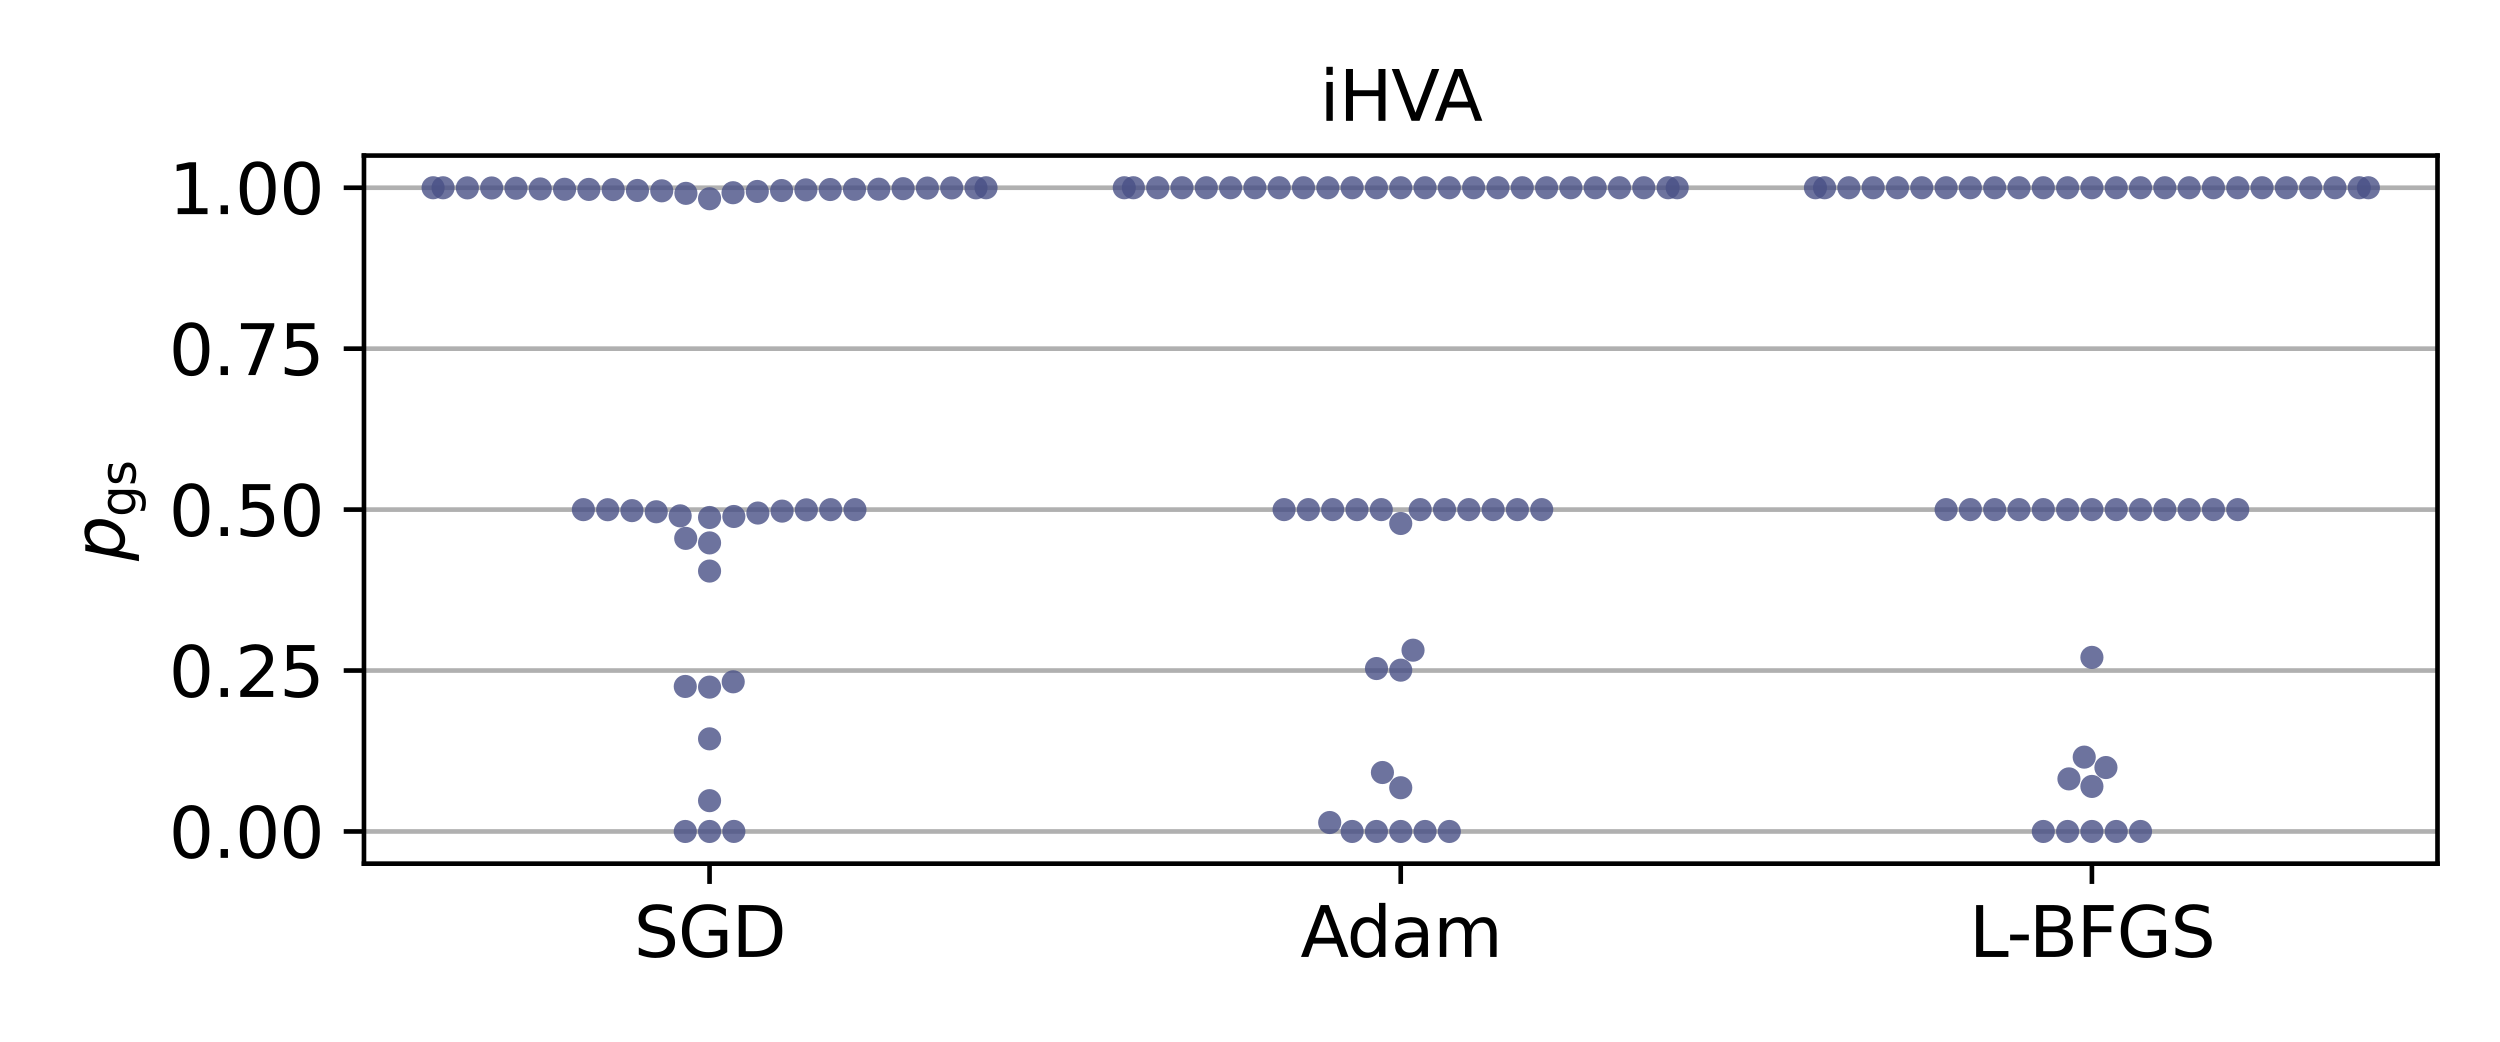 <?xml version="1.0" encoding="utf-8" standalone="no"?>
<!DOCTYPE svg PUBLIC "-//W3C//DTD SVG 1.1//EN"
  "http://www.w3.org/Graphics/SVG/1.1/DTD/svg11.dtd">
<svg xmlns:xlink="http://www.w3.org/1999/xlink" width="432pt" height="180pt" viewBox="0 0 432 180" xmlns="http://www.w3.org/2000/svg" version="1.1">
 <defs>
  <style type="text/css">*{stroke-linejoin: round; stroke-linecap: butt}</style>
 </defs>
 <g id="figure_1">
  <g id="patch_1">
   <path d="M 0 180 
L 432 180 
L 432 0 
L 0 0 
z
" style="fill: #ffffff"/>
  </g>
  <g id="axes_1">
   <g id="patch_2">
    <path d="M 62.894 149.24 
L 421.2 149.24 
L 421.2 26.88 
L 62.894 26.88 
z
" style="fill: #ffffff"/>
   </g>
   <g id="matplotlib.axis_1">
    <g id="xtick_1">
     <g id="line2d_1">
      <defs>
       <path id="m0b1e7c8805" d="M 0 0 
L 0 3.5 
" style="stroke: #000000; stroke-width: 0.8"/>
      </defs>
      <g>
       <use xlink:href="#m0b1e7c8805" x="122.612" y="149.24" style="stroke: #000000; stroke-width: 0.8"/>
      </g>
     </g>
     <g id="text_1">
      <!-- SGD -->
      <g transform="translate(109.534 165.358) scale(0.12 -0.12)">
       <defs>
        <path id="DejaVuSans-53" d="M 3425 4513 
L 3425 3897 
Q 3066 4069 2747 4153 
Q 2428 4238 2131 4238 
Q 1616 4238 1336 4038 
Q 1056 3838 1056 3469 
Q 1056 3159 1242 3001 
Q 1428 2844 1947 2747 
L 2328 2669 
Q 3034 2534 3370 2195 
Q 3706 1856 3706 1288 
Q 3706 609 3251 259 
Q 2797 -91 1919 -91 
Q 1588 -91 1214 -16 
Q 841 59 441 206 
L 441 856 
Q 825 641 1194 531 
Q 1563 422 1919 422 
Q 2459 422 2753 634 
Q 3047 847 3047 1241 
Q 3047 1584 2836 1778 
Q 2625 1972 2144 2069 
L 1759 2144 
Q 1053 2284 737 2584 
Q 422 2884 422 3419 
Q 422 4038 858 4394 
Q 1294 4750 2059 4750 
Q 2388 4750 2728 4690 
Q 3069 4631 3425 4513 
z
" transform="scale(0.016)"/>
        <path id="DejaVuSans-47" d="M 3809 666 
L 3809 1919 
L 2778 1919 
L 2778 2438 
L 4434 2438 
L 4434 434 
Q 4069 175 3628 42 
Q 3188 -91 2688 -91 
Q 1594 -91 976 548 
Q 359 1188 359 2328 
Q 359 3472 976 4111 
Q 1594 4750 2688 4750 
Q 3144 4750 3555 4637 
Q 3966 4525 4313 4306 
L 4313 3634 
Q 3963 3931 3569 4081 
Q 3175 4231 2741 4231 
Q 1884 4231 1454 3753 
Q 1025 3275 1025 2328 
Q 1025 1384 1454 906 
Q 1884 428 2741 428 
Q 3075 428 3337 486 
Q 3600 544 3809 666 
z
" transform="scale(0.016)"/>
        <path id="DejaVuSans-44" d="M 1259 4147 
L 1259 519 
L 2022 519 
Q 2988 519 3436 956 
Q 3884 1394 3884 2338 
Q 3884 3275 3436 3711 
Q 2988 4147 2022 4147 
L 1259 4147 
z
M 628 4666 
L 1925 4666 
Q 3281 4666 3915 4102 
Q 4550 3538 4550 2338 
Q 4550 1131 3912 565 
Q 3275 0 1925 0 
L 628 0 
L 628 4666 
z
" transform="scale(0.016)"/>
       </defs>
       <use xlink:href="#DejaVuSans-53"/>
       <use xlink:href="#DejaVuSans-47" x="63.477"/>
       <use xlink:href="#DejaVuSans-44" x="140.967"/>
      </g>
     </g>
    </g>
    <g id="xtick_2">
     <g id="line2d_2">
      <g>
       <use xlink:href="#m0b1e7c8805" x="242.047" y="149.24" style="stroke: #000000; stroke-width: 0.8"/>
      </g>
     </g>
     <g id="text_2">
      <!-- Adam -->
      <g transform="translate(224.717 165.358) scale(0.12 -0.12)">
       <defs>
        <path id="DejaVuSans-41" d="M 2188 4044 
L 1331 1722 
L 3047 1722 
L 2188 4044 
z
M 1831 4666 
L 2547 4666 
L 4325 0 
L 3669 0 
L 3244 1197 
L 1141 1197 
L 716 0 
L 50 0 
L 1831 4666 
z
" transform="scale(0.016)"/>
        <path id="DejaVuSans-64" d="M 2906 2969 
L 2906 4863 
L 3481 4863 
L 3481 0 
L 2906 0 
L 2906 525 
Q 2725 213 2448 61 
Q 2172 -91 1784 -91 
Q 1150 -91 751 415 
Q 353 922 353 1747 
Q 353 2572 751 3078 
Q 1150 3584 1784 3584 
Q 2172 3584 2448 3432 
Q 2725 3281 2906 2969 
z
M 947 1747 
Q 947 1113 1208 752 
Q 1469 391 1925 391 
Q 2381 391 2643 752 
Q 2906 1113 2906 1747 
Q 2906 2381 2643 2742 
Q 2381 3103 1925 3103 
Q 1469 3103 1208 2742 
Q 947 2381 947 1747 
z
" transform="scale(0.016)"/>
        <path id="DejaVuSans-61" d="M 2194 1759 
Q 1497 1759 1228 1600 
Q 959 1441 959 1056 
Q 959 750 1161 570 
Q 1363 391 1709 391 
Q 2188 391 2477 730 
Q 2766 1069 2766 1631 
L 2766 1759 
L 2194 1759 
z
M 3341 1997 
L 3341 0 
L 2766 0 
L 2766 531 
Q 2569 213 2275 61 
Q 1981 -91 1556 -91 
Q 1019 -91 701 211 
Q 384 513 384 1019 
Q 384 1609 779 1909 
Q 1175 2209 1959 2209 
L 2766 2209 
L 2766 2266 
Q 2766 2663 2505 2880 
Q 2244 3097 1772 3097 
Q 1472 3097 1187 3025 
Q 903 2953 641 2809 
L 641 3341 
Q 956 3463 1253 3523 
Q 1550 3584 1831 3584 
Q 2591 3584 2966 3190 
Q 3341 2797 3341 1997 
z
" transform="scale(0.016)"/>
        <path id="DejaVuSans-6d" d="M 3328 2828 
Q 3544 3216 3844 3400 
Q 4144 3584 4550 3584 
Q 5097 3584 5394 3201 
Q 5691 2819 5691 2113 
L 5691 0 
L 5113 0 
L 5113 2094 
Q 5113 2597 4934 2840 
Q 4756 3084 4391 3084 
Q 3944 3084 3684 2787 
Q 3425 2491 3425 1978 
L 3425 0 
L 2847 0 
L 2847 2094 
Q 2847 2600 2669 2842 
Q 2491 3084 2119 3084 
Q 1678 3084 1418 2786 
Q 1159 2488 1159 1978 
L 1159 0 
L 581 0 
L 581 3500 
L 1159 3500 
L 1159 2956 
Q 1356 3278 1631 3431 
Q 1906 3584 2284 3584 
Q 2666 3584 2933 3390 
Q 3200 3197 3328 2828 
z
" transform="scale(0.016)"/>
       </defs>
       <use xlink:href="#DejaVuSans-41"/>
       <use xlink:href="#DejaVuSans-64" x="66.658"/>
       <use xlink:href="#DejaVuSans-61" x="130.135"/>
       <use xlink:href="#DejaVuSans-6d" x="191.414"/>
      </g>
     </g>
    </g>
    <g id="xtick_3">
     <g id="line2d_3">
      <g>
       <use xlink:href="#m0b1e7c8805" x="361.482" y="149.24" style="stroke: #000000; stroke-width: 0.8"/>
      </g>
     </g>
     <g id="text_3">
      <!-- L-BFGS -->
      <g transform="translate(340.271 165.358) scale(0.12 -0.12)">
       <defs>
        <path id="DejaVuSans-4c" d="M 628 4666 
L 1259 4666 
L 1259 531 
L 3531 531 
L 3531 0 
L 628 0 
L 628 4666 
z
" transform="scale(0.016)"/>
        <path id="DejaVuSans-2d" d="M 313 2009 
L 1997 2009 
L 1997 1497 
L 313 1497 
L 313 2009 
z
" transform="scale(0.016)"/>
        <path id="DejaVuSans-42" d="M 1259 2228 
L 1259 519 
L 2272 519 
Q 2781 519 3026 730 
Q 3272 941 3272 1375 
Q 3272 1813 3026 2020 
Q 2781 2228 2272 2228 
L 1259 2228 
z
M 1259 4147 
L 1259 2741 
L 2194 2741 
Q 2656 2741 2882 2914 
Q 3109 3088 3109 3444 
Q 3109 3797 2882 3972 
Q 2656 4147 2194 4147 
L 1259 4147 
z
M 628 4666 
L 2241 4666 
Q 2963 4666 3353 4366 
Q 3744 4066 3744 3513 
Q 3744 3084 3544 2831 
Q 3344 2578 2956 2516 
Q 3422 2416 3680 2098 
Q 3938 1781 3938 1306 
Q 3938 681 3513 340 
Q 3088 0 2303 0 
L 628 0 
L 628 4666 
z
" transform="scale(0.016)"/>
        <path id="DejaVuSans-46" d="M 628 4666 
L 3309 4666 
L 3309 4134 
L 1259 4134 
L 1259 2759 
L 3109 2759 
L 3109 2228 
L 1259 2228 
L 1259 0 
L 628 0 
L 628 4666 
z
" transform="scale(0.016)"/>
       </defs>
       <use xlink:href="#DejaVuSans-4c"/>
       <use xlink:href="#DejaVuSans-2d" x="53.963"/>
       <use xlink:href="#DejaVuSans-42" x="86.422"/>
       <use xlink:href="#DejaVuSans-46" x="155.025"/>
       <use xlink:href="#DejaVuSans-47" x="212.545"/>
       <use xlink:href="#DejaVuSans-53" x="290.035"/>
      </g>
     </g>
    </g>
   </g>
   <g id="matplotlib.axis_2">
    <g id="ytick_1">
     <g id="line2d_4">
      <path d="M 62.894 143.678 
L 421.2 143.678 
" clip-path="url(#p95e93d7a11)" style="fill: none; stroke: #b0b0b0; stroke-width: 0.8; stroke-linecap: square"/>
     </g>
     <g id="line2d_5">
      <defs>
       <path id="m6e9f9f0a9b" d="M 0 0 
L -3.5 0 
" style="stroke: #000000; stroke-width: 0.8"/>
      </defs>
      <g>
       <use xlink:href="#m6e9f9f0a9b" x="62.894" y="143.678" style="stroke: #000000; stroke-width: 0.8"/>
      </g>
     </g>
     <g id="text_4">
      <!-- 0.00 -->
      <g transform="translate(29.175 148.237) scale(0.12 -0.12)">
       <defs>
        <path id="DejaVuSans-30" d="M 2034 4250 
Q 1547 4250 1301 3770 
Q 1056 3291 1056 2328 
Q 1056 1369 1301 889 
Q 1547 409 2034 409 
Q 2525 409 2770 889 
Q 3016 1369 3016 2328 
Q 3016 3291 2770 3770 
Q 2525 4250 2034 4250 
z
M 2034 4750 
Q 2819 4750 3233 4129 
Q 3647 3509 3647 2328 
Q 3647 1150 3233 529 
Q 2819 -91 2034 -91 
Q 1250 -91 836 529 
Q 422 1150 422 2328 
Q 422 3509 836 4129 
Q 1250 4750 2034 4750 
z
" transform="scale(0.016)"/>
        <path id="DejaVuSans-2e" d="M 684 794 
L 1344 794 
L 1344 0 
L 684 0 
L 684 794 
z
" transform="scale(0.016)"/>
       </defs>
       <use xlink:href="#DejaVuSans-30"/>
       <use xlink:href="#DejaVuSans-2e" x="63.623"/>
       <use xlink:href="#DejaVuSans-30" x="95.41"/>
       <use xlink:href="#DejaVuSans-30" x="159.033"/>
      </g>
     </g>
    </g>
    <g id="ytick_2">
     <g id="line2d_6">
      <path d="M 62.894 115.869 
L 421.2 115.869 
" clip-path="url(#p95e93d7a11)" style="fill: none; stroke: #b0b0b0; stroke-width: 0.8; stroke-linecap: square"/>
     </g>
     <g id="line2d_7">
      <g>
       <use xlink:href="#m6e9f9f0a9b" x="62.894" y="115.869" style="stroke: #000000; stroke-width: 0.8"/>
      </g>
     </g>
     <g id="text_5">
      <!-- 0.25 -->
      <g transform="translate(29.175 120.428) scale(0.12 -0.12)">
       <defs>
        <path id="DejaVuSans-32" d="M 1228 531 
L 3431 531 
L 3431 0 
L 469 0 
L 469 531 
Q 828 903 1448 1529 
Q 2069 2156 2228 2338 
Q 2531 2678 2651 2914 
Q 2772 3150 2772 3378 
Q 2772 3750 2511 3984 
Q 2250 4219 1831 4219 
Q 1534 4219 1204 4116 
Q 875 4013 500 3803 
L 500 4441 
Q 881 4594 1212 4672 
Q 1544 4750 1819 4750 
Q 2544 4750 2975 4387 
Q 3406 4025 3406 3419 
Q 3406 3131 3298 2873 
Q 3191 2616 2906 2266 
Q 2828 2175 2409 1742 
Q 1991 1309 1228 531 
z
" transform="scale(0.016)"/>
        <path id="DejaVuSans-35" d="M 691 4666 
L 3169 4666 
L 3169 4134 
L 1269 4134 
L 1269 2991 
Q 1406 3038 1543 3061 
Q 1681 3084 1819 3084 
Q 2600 3084 3056 2656 
Q 3513 2228 3513 1497 
Q 3513 744 3044 326 
Q 2575 -91 1722 -91 
Q 1428 -91 1123 -41 
Q 819 9 494 109 
L 494 744 
Q 775 591 1075 516 
Q 1375 441 1709 441 
Q 2250 441 2565 725 
Q 2881 1009 2881 1497 
Q 2881 1984 2565 2268 
Q 2250 2553 1709 2553 
Q 1456 2553 1204 2497 
Q 953 2441 691 2322 
L 691 4666 
z
" transform="scale(0.016)"/>
       </defs>
       <use xlink:href="#DejaVuSans-30"/>
       <use xlink:href="#DejaVuSans-2e" x="63.623"/>
       <use xlink:href="#DejaVuSans-32" x="95.41"/>
       <use xlink:href="#DejaVuSans-35" x="159.033"/>
      </g>
     </g>
    </g>
    <g id="ytick_3">
     <g id="line2d_8">
      <path d="M 62.894 88.06 
L 421.2 88.06 
" clip-path="url(#p95e93d7a11)" style="fill: none; stroke: #b0b0b0; stroke-width: 0.8; stroke-linecap: square"/>
     </g>
     <g id="line2d_9">
      <g>
       <use xlink:href="#m6e9f9f0a9b" x="62.894" y="88.06" style="stroke: #000000; stroke-width: 0.8"/>
      </g>
     </g>
     <g id="text_6">
      <!-- 0.50 -->
      <g transform="translate(29.175 92.619) scale(0.12 -0.12)">
       <use xlink:href="#DejaVuSans-30"/>
       <use xlink:href="#DejaVuSans-2e" x="63.623"/>
       <use xlink:href="#DejaVuSans-35" x="95.41"/>
       <use xlink:href="#DejaVuSans-30" x="159.033"/>
      </g>
     </g>
    </g>
    <g id="ytick_4">
     <g id="line2d_10">
      <path d="M 62.894 60.251 
L 421.2 60.251 
" clip-path="url(#p95e93d7a11)" style="fill: none; stroke: #b0b0b0; stroke-width: 0.8; stroke-linecap: square"/>
     </g>
     <g id="line2d_11">
      <g>
       <use xlink:href="#m6e9f9f0a9b" x="62.894" y="60.251" style="stroke: #000000; stroke-width: 0.8"/>
      </g>
     </g>
     <g id="text_7">
      <!-- 0.75 -->
      <g transform="translate(29.175 64.81) scale(0.12 -0.12)">
       <defs>
        <path id="DejaVuSans-37" d="M 525 4666 
L 3525 4666 
L 3525 4397 
L 1831 0 
L 1172 0 
L 2766 4134 
L 525 4134 
L 525 4666 
z
" transform="scale(0.016)"/>
       </defs>
       <use xlink:href="#DejaVuSans-30"/>
       <use xlink:href="#DejaVuSans-2e" x="63.623"/>
       <use xlink:href="#DejaVuSans-37" x="95.41"/>
       <use xlink:href="#DejaVuSans-35" x="159.033"/>
      </g>
     </g>
    </g>
    <g id="ytick_5">
     <g id="line2d_12">
      <path d="M 62.894 32.441 
L 421.2 32.441 
" clip-path="url(#p95e93d7a11)" style="fill: none; stroke: #b0b0b0; stroke-width: 0.8; stroke-linecap: square"/>
     </g>
     <g id="line2d_13">
      <g>
       <use xlink:href="#m6e9f9f0a9b" x="62.894" y="32.441" style="stroke: #000000; stroke-width: 0.8"/>
      </g>
     </g>
     <g id="text_8">
      <!-- 1.00 -->
      <g transform="translate(29.175 37.001) scale(0.12 -0.12)">
       <defs>
        <path id="DejaVuSans-31" d="M 794 531 
L 1825 531 
L 1825 4091 
L 703 3866 
L 703 4441 
L 1819 4666 
L 2450 4666 
L 2450 531 
L 3481 531 
L 3481 0 
L 794 0 
L 794 531 
z
" transform="scale(0.016)"/>
       </defs>
       <use xlink:href="#DejaVuSans-31"/>
       <use xlink:href="#DejaVuSans-2e" x="63.623"/>
       <use xlink:href="#DejaVuSans-30" x="95.41"/>
       <use xlink:href="#DejaVuSans-30" x="159.033"/>
      </g>
     </g>
    </g>
    <g id="text_9">
     <!-- $p_{\text{gs}}$ -->
     <g transform="translate(21.455 96.94) rotate(-90) scale(0.12 -0.12)">
      <defs>
       <path id="DejaVuSans-Oblique-70" d="M 3175 2156 
Q 3175 2616 2975 2859 
Q 2775 3103 2400 3103 
Q 2144 3103 1911 2972 
Q 1678 2841 1497 2591 
Q 1319 2344 1212 1994 
Q 1106 1644 1106 1300 
Q 1106 863 1306 627 
Q 1506 391 1875 391 
Q 2147 391 2380 519 
Q 2613 647 2778 891 
Q 2956 1147 3065 1494 
Q 3175 1841 3175 2156 
z
M 1394 2969 
Q 1625 3272 1939 3428 
Q 2253 3584 2638 3584 
Q 3175 3584 3472 3232 
Q 3769 2881 3769 2247 
Q 3769 1728 3584 1258 
Q 3400 788 3053 416 
Q 2822 169 2531 39 
Q 2241 -91 1919 -91 
Q 1547 -91 1294 64 
Q 1041 219 916 525 
L 556 -1331 
L -19 -1331 
L 922 3500 
L 1497 3500 
L 1394 2969 
z
" transform="scale(0.016)"/>
       <path id="DejaVuSans-67" d="M 2906 1791 
Q 2906 2416 2648 2759 
Q 2391 3103 1925 3103 
Q 1463 3103 1205 2759 
Q 947 2416 947 1791 
Q 947 1169 1205 825 
Q 1463 481 1925 481 
Q 2391 481 2648 825 
Q 2906 1169 2906 1791 
z
M 3481 434 
Q 3481 -459 3084 -895 
Q 2688 -1331 1869 -1331 
Q 1566 -1331 1297 -1286 
Q 1028 -1241 775 -1147 
L 775 -588 
Q 1028 -725 1275 -790 
Q 1522 -856 1778 -856 
Q 2344 -856 2625 -561 
Q 2906 -266 2906 331 
L 2906 616 
Q 2728 306 2450 153 
Q 2172 0 1784 0 
Q 1141 0 747 490 
Q 353 981 353 1791 
Q 353 2603 747 3093 
Q 1141 3584 1784 3584 
Q 2172 3584 2450 3431 
Q 2728 3278 2906 2969 
L 2906 3500 
L 3481 3500 
L 3481 434 
z
" transform="scale(0.016)"/>
       <path id="DejaVuSans-73" d="M 2834 3397 
L 2834 2853 
Q 2591 2978 2328 3040 
Q 2066 3103 1784 3103 
Q 1356 3103 1142 2972 
Q 928 2841 928 2578 
Q 928 2378 1081 2264 
Q 1234 2150 1697 2047 
L 1894 2003 
Q 2506 1872 2764 1633 
Q 3022 1394 3022 966 
Q 3022 478 2636 193 
Q 2250 -91 1575 -91 
Q 1294 -91 989 -36 
Q 684 19 347 128 
L 347 722 
Q 666 556 975 473 
Q 1284 391 1588 391 
Q 1994 391 2212 530 
Q 2431 669 2431 922 
Q 2431 1156 2273 1281 
Q 2116 1406 1581 1522 
L 1381 1569 
Q 847 1681 609 1914 
Q 372 2147 372 2553 
Q 372 3047 722 3315 
Q 1072 3584 1716 3584 
Q 2034 3584 2315 3537 
Q 2597 3491 2834 3397 
z
" transform="scale(0.016)"/>
      </defs>
      <use xlink:href="#DejaVuSans-Oblique-70"/>
      <use xlink:href="#DejaVuSans-67" transform="translate(63.477 -16.406) scale(0.7)"/>
      <use xlink:href="#DejaVuSans-73" transform="translate(107.91 -16.406) scale(0.7)"/>
     </g>
    </g>
   </g>
   <g id="patch_3">
    <path d="M 62.894 149.24 
L 62.894 26.88 
" style="fill: none; stroke: #000000; stroke-width: 0.8; stroke-linejoin: miter; stroke-linecap: square"/>
   </g>
   <g id="patch_4">
    <path d="M 421.2 149.24 
L 421.2 26.88 
" style="fill: none; stroke: #000000; stroke-width: 0.8; stroke-linejoin: miter; stroke-linecap: square"/>
   </g>
   <g id="patch_5">
    <path d="M 62.894 149.24 
L 421.2 149.24 
" style="fill: none; stroke: #000000; stroke-width: 0.8; stroke-linejoin: miter; stroke-linecap: square"/>
   </g>
   <g id="patch_6">
    <path d="M 62.894 26.88 
L 421.2 26.88 
" style="fill: none; stroke: #000000; stroke-width: 0.8; stroke-linejoin: miter; stroke-linecap: square"/>
   </g>
   <g id="PathCollection_1">
    <defs>
     <path id="C0_0_79bbeb519c" d="M 0 2 
C 0.53 2 1.039 1.789 1.414 1.414 
C 1.789 1.039 2 0.53 2 -0 
C 2 -0.53 1.789 -1.039 1.414 -1.414 
C 1.039 -1.789 0.53 -2 0 -2 
C -0.53 -2 -1.039 -1.789 -1.414 -1.414 
C -1.789 -1.039 -2 -0.53 -2 0 
C -2 0.53 -1.789 1.039 -1.414 1.414 
C -1.039 1.789 -0.53 2 0 2 
z
"/>
    </defs>
    <g clip-path="url(#p95e93d7a11)">
     <use xlink:href="#C0_0_79bbeb519c" x="100.806" y="88.066" style="fill: #495086; fill-opacity: 0.8"/>
    </g>
    <g clip-path="url(#p95e93d7a11)">
     <use xlink:href="#C0_0_79bbeb519c" x="126.812" y="143.67" style="fill: #495086; fill-opacity: 0.8"/>
    </g>
    <g clip-path="url(#p95e93d7a11)">
     <use xlink:href="#C0_0_79bbeb519c" x="122.612" y="127.671" style="fill: #495086; fill-opacity: 0.8"/>
    </g>
    <g clip-path="url(#p95e93d7a11)">
     <use xlink:href="#C0_0_79bbeb519c" x="84.959" y="32.481" style="fill: #495086; fill-opacity: 0.8"/>
    </g>
    <g clip-path="url(#p95e93d7a11)">
     <use xlink:href="#C0_0_79bbeb519c" x="160.253" y="32.498" style="fill: #495086; fill-opacity: 0.8"/>
    </g>
    <g clip-path="url(#p95e93d7a11)">
     <use xlink:href="#C0_0_79bbeb519c" x="126.699" y="117.815" style="fill: #495086; fill-opacity: 0.8"/>
    </g>
    <g clip-path="url(#p95e93d7a11)">
     <use xlink:href="#C0_0_79bbeb519c" x="110.153" y="32.912" style="fill: #495086; fill-opacity: 0.8"/>
    </g>
    <g clip-path="url(#p95e93d7a11)">
     <use xlink:href="#C0_0_79bbeb519c" x="122.612" y="93.814" style="fill: #495086; fill-opacity: 0.8"/>
    </g>
    <g clip-path="url(#p95e93d7a11)">
     <use xlink:href="#C0_0_79bbeb519c" x="80.759" y="32.465" style="fill: #495086; fill-opacity: 0.8"/>
    </g>
    <g clip-path="url(#p95e93d7a11)">
     <use xlink:href="#C0_0_79bbeb519c" x="105.956" y="32.766" style="fill: #495086; fill-opacity: 0.8"/>
    </g>
    <g clip-path="url(#p95e93d7a11)">
     <use xlink:href="#C0_0_79bbeb519c" x="117.531" y="89.139" style="fill: #495086; fill-opacity: 0.8"/>
    </g>
    <g clip-path="url(#p95e93d7a11)">
     <use xlink:href="#C0_0_79bbeb519c" x="164.452" y="32.471" style="fill: #495086; fill-opacity: 0.8"/>
    </g>
    <g clip-path="url(#p95e93d7a11)">
     <use xlink:href="#C0_0_79bbeb519c" x="143.455" y="32.75" style="fill: #495086; fill-opacity: 0.8"/>
    </g>
    <g clip-path="url(#p95e93d7a11)">
     <use xlink:href="#C0_0_79bbeb519c" x="139.34" y="88.102" style="fill: #495086; fill-opacity: 0.8"/>
    </g>
    <g clip-path="url(#p95e93d7a11)">
     <use xlink:href="#C0_0_79bbeb519c" x="76.559" y="32.448" style="fill: #495086; fill-opacity: 0.8"/>
    </g>
    <g clip-path="url(#p95e93d7a11)">
     <use xlink:href="#C0_0_79bbeb519c" x="143.54" y="88.068" style="fill: #495086; fill-opacity: 0.8"/>
    </g>
    <g clip-path="url(#p95e93d7a11)">
     <use xlink:href="#C0_0_79bbeb519c" x="122.612" y="34.343" style="fill: #495086; fill-opacity: 0.8"/>
    </g>
    <g clip-path="url(#p95e93d7a11)">
     <use xlink:href="#C0_0_79bbeb519c" x="118.493" y="93.032" style="fill: #495086; fill-opacity: 0.8"/>
    </g>
    <g clip-path="url(#p95e93d7a11)">
     <use xlink:href="#C0_0_79bbeb519c" x="118.413" y="118.619" style="fill: #495086; fill-opacity: 0.8"/>
    </g>
    <g clip-path="url(#p95e93d7a11)">
     <use xlink:href="#C0_0_79bbeb519c" x="122.612" y="143.678" style="fill: #495086; fill-opacity: 0.8"/>
    </g>
    <g clip-path="url(#p95e93d7a11)">
     <use xlink:href="#C0_0_79bbeb519c" x="151.855" y="32.694" style="fill: #495086; fill-opacity: 0.8"/>
    </g>
    <g clip-path="url(#p95e93d7a11)">
     <use xlink:href="#C0_0_79bbeb519c" x="168.652" y="32.459" style="fill: #495086; fill-opacity: 0.8"/>
    </g>
    <g clip-path="url(#p95e93d7a11)">
     <use xlink:href="#C0_0_79bbeb519c" x="105.006" y="88.079" style="fill: #495086; fill-opacity: 0.8"/>
    </g>
    <g clip-path="url(#p95e93d7a11)">
     <use xlink:href="#C0_0_79bbeb519c" x="130.861" y="33.084" style="fill: #495086; fill-opacity: 0.8"/>
    </g>
    <g clip-path="url(#p95e93d7a11)">
     <use xlink:href="#C0_0_79bbeb519c" x="109.202" y="88.236" style="fill: #495086; fill-opacity: 0.8"/>
    </g>
    <g clip-path="url(#p95e93d7a11)">
     <use xlink:href="#C0_0_79bbeb519c" x="118.412" y="143.678" style="fill: #495086; fill-opacity: 0.8"/>
    </g>
    <g clip-path="url(#p95e93d7a11)">
     <use xlink:href="#C0_0_79bbeb519c" x="113.397" y="88.433" style="fill: #495086; fill-opacity: 0.8"/>
    </g>
    <g clip-path="url(#p95e93d7a11)">
     <use xlink:href="#C0_0_79bbeb519c" x="93.356" y="32.65" style="fill: #495086; fill-opacity: 0.8"/>
    </g>
    <g clip-path="url(#p95e93d7a11)">
     <use xlink:href="#C0_0_79bbeb519c" x="126.667" y="33.302" style="fill: #495086; fill-opacity: 0.8"/>
    </g>
    <g clip-path="url(#p95e93d7a11)">
     <use xlink:href="#C0_0_79bbeb519c" x="135.146" y="88.321" style="fill: #495086; fill-opacity: 0.8"/>
    </g>
    <g clip-path="url(#p95e93d7a11)">
     <use xlink:href="#C0_0_79bbeb519c" x="101.756" y="32.731" style="fill: #495086; fill-opacity: 0.8"/>
    </g>
    <g clip-path="url(#p95e93d7a11)">
     <use xlink:href="#C0_0_79bbeb519c" x="147.74" y="88.065" style="fill: #495086; fill-opacity: 0.8"/>
    </g>
    <g clip-path="url(#p95e93d7a11)">
     <use xlink:href="#C0_0_79bbeb519c" x="122.612" y="118.735" style="fill: #495086; fill-opacity: 0.8"/>
    </g>
    <g clip-path="url(#p95e93d7a11)">
     <use xlink:href="#C0_0_79bbeb519c" x="118.527" y="33.411" style="fill: #495086; fill-opacity: 0.8"/>
    </g>
    <g clip-path="url(#p95e93d7a11)">
     <use xlink:href="#C0_0_79bbeb519c" x="122.612" y="98.68" style="fill: #495086; fill-opacity: 0.8"/>
    </g>
    <g clip-path="url(#p95e93d7a11)">
     <use xlink:href="#C0_0_79bbeb519c" x="122.612" y="138.355" style="fill: #495086; fill-opacity: 0.8"/>
    </g>
    <g clip-path="url(#p95e93d7a11)">
     <use xlink:href="#C0_0_79bbeb519c" x="114.352" y="32.973" style="fill: #495086; fill-opacity: 0.8"/>
    </g>
    <g clip-path="url(#p95e93d7a11)">
     <use xlink:href="#C0_0_79bbeb519c" x="74.838" y="32.443" style="fill: #495086; fill-opacity: 0.8"/>
    </g>
    <g clip-path="url(#p95e93d7a11)">
     <use xlink:href="#C0_0_79bbeb519c" x="89.158" y="32.527" style="fill: #495086; fill-opacity: 0.8"/>
    </g>
    <g clip-path="url(#p95e93d7a11)">
     <use xlink:href="#C0_0_79bbeb519c" x="147.655" y="32.711" style="fill: #495086; fill-opacity: 0.8"/>
    </g>
    <g clip-path="url(#p95e93d7a11)">
     <use xlink:href="#C0_0_79bbeb519c" x="130.961" y="88.653" style="fill: #495086; fill-opacity: 0.8"/>
    </g>
    <g clip-path="url(#p95e93d7a11)">
     <use xlink:href="#C0_0_79bbeb519c" x="170.386" y="32.445" style="fill: #495086; fill-opacity: 0.8"/>
    </g>
    <g clip-path="url(#p95e93d7a11)">
     <use xlink:href="#C0_0_79bbeb519c" x="139.256" y="32.812" style="fill: #495086; fill-opacity: 0.8"/>
    </g>
    <g clip-path="url(#p95e93d7a11)">
     <use xlink:href="#C0_0_79bbeb519c" x="122.612" y="89.421" style="fill: #495086; fill-opacity: 0.8"/>
    </g>
    <g clip-path="url(#p95e93d7a11)">
     <use xlink:href="#C0_0_79bbeb519c" x="135.057" y="32.924" style="fill: #495086; fill-opacity: 0.8"/>
    </g>
    <g clip-path="url(#p95e93d7a11)">
     <use xlink:href="#C0_0_79bbeb519c" x="126.808" y="89.249" style="fill: #495086; fill-opacity: 0.8"/>
    </g>
    <g clip-path="url(#p95e93d7a11)">
     <use xlink:href="#C0_0_79bbeb519c" x="97.556" y="32.707" style="fill: #495086; fill-opacity: 0.8"/>
    </g>
    <g clip-path="url(#p95e93d7a11)">
     <use xlink:href="#C0_0_79bbeb519c" x="156.054" y="32.604" style="fill: #495086; fill-opacity: 0.8"/>
    </g>
   </g>
   <g id="PathCollection_2">
    <defs>
     <path id="C1_0_19f1a67d4a" d="M 0 2 
C 0.53 2 1.039 1.789 1.414 1.414 
C 1.789 1.039 2 0.53 2 -0 
C 2 -0.53 1.789 -1.039 1.414 -1.414 
C 1.039 -1.789 0.53 -2 0 -2 
C -0.53 -2 -1.039 -1.789 -1.414 -1.414 
C -1.789 -1.039 -2 -0.53 -2 0 
C -2 0.53 -1.789 1.039 -1.414 1.414 
C -1.039 1.789 -0.53 2 0 2 
z
"/>
    </defs>
    <g clip-path="url(#p95e93d7a11)">
     <use xlink:href="#C1_0_19f1a67d4a" x="266.408" y="88.06" style="fill: #495086; fill-opacity: 0.8"/>
    </g>
    <g clip-path="url(#p95e93d7a11)">
     <use xlink:href="#C1_0_19f1a67d4a" x="246.247" y="143.678" style="fill: #495086; fill-opacity: 0.8"/>
    </g>
    <g clip-path="url(#p95e93d7a11)">
     <use xlink:href="#C1_0_19f1a67d4a" x="238.883" y="133.489" style="fill: #495086; fill-opacity: 0.8"/>
    </g>
    <g clip-path="url(#p95e93d7a11)">
     <use xlink:href="#C1_0_19f1a67d4a" x="208.447" y="32.442" style="fill: #495086; fill-opacity: 0.8"/>
    </g>
    <g clip-path="url(#p95e93d7a11)">
     <use xlink:href="#C1_0_19f1a67d4a" x="275.647" y="32.442" style="fill: #495086; fill-opacity: 0.8"/>
    </g>
    <g clip-path="url(#p95e93d7a11)">
     <use xlink:href="#C1_0_19f1a67d4a" x="237.857" y="115.523" style="fill: #495086; fill-opacity: 0.8"/>
    </g>
    <g clip-path="url(#p95e93d7a11)">
     <use xlink:href="#C1_0_19f1a67d4a" x="212.647" y="32.442" style="fill: #495086; fill-opacity: 0.8"/>
    </g>
    <g clip-path="url(#p95e93d7a11)">
     <use xlink:href="#C1_0_19f1a67d4a" x="250.447" y="143.678" style="fill: #495086; fill-opacity: 0.8"/>
    </g>
    <g clip-path="url(#p95e93d7a11)">
     <use xlink:href="#C1_0_19f1a67d4a" x="288.247" y="32.442" style="fill: #495086; fill-opacity: 0.8"/>
    </g>
    <g clip-path="url(#p95e93d7a11)">
     <use xlink:href="#C1_0_19f1a67d4a" x="233.647" y="32.442" style="fill: #495086; fill-opacity: 0.8"/>
    </g>
    <g clip-path="url(#p95e93d7a11)">
     <use xlink:href="#C1_0_19f1a67d4a" x="262.208" y="88.06" style="fill: #495086; fill-opacity: 0.8"/>
    </g>
    <g clip-path="url(#p95e93d7a11)">
     <use xlink:href="#C1_0_19f1a67d4a" x="200.047" y="32.442" style="fill: #495086; fill-opacity: 0.8"/>
    </g>
    <g clip-path="url(#p95e93d7a11)">
     <use xlink:href="#C1_0_19f1a67d4a" x="195.847" y="32.442" style="fill: #495086; fill-opacity: 0.8"/>
    </g>
    <g clip-path="url(#p95e93d7a11)">
     <use xlink:href="#C1_0_19f1a67d4a" x="230.286" y="88.06" style="fill: #495086; fill-opacity: 0.8"/>
    </g>
    <g clip-path="url(#p95e93d7a11)">
     <use xlink:href="#C1_0_19f1a67d4a" x="258.847" y="32.442" style="fill: #495086; fill-opacity: 0.8"/>
    </g>
    <g clip-path="url(#p95e93d7a11)">
     <use xlink:href="#C1_0_19f1a67d4a" x="253.808" y="88.06" style="fill: #495086; fill-opacity: 0.8"/>
    </g>
    <g clip-path="url(#p95e93d7a11)">
     <use xlink:href="#C1_0_19f1a67d4a" x="229.447" y="32.442" style="fill: #495086; fill-opacity: 0.8"/>
    </g>
    <g clip-path="url(#p95e93d7a11)">
     <use xlink:href="#C1_0_19f1a67d4a" x="258.008" y="88.06" style="fill: #495086; fill-opacity: 0.8"/>
    </g>
    <g clip-path="url(#p95e93d7a11)">
     <use xlink:href="#C1_0_19f1a67d4a" x="242.047" y="136.12" style="fill: #495086; fill-opacity: 0.8"/>
    </g>
    <g clip-path="url(#p95e93d7a11)">
     <use xlink:href="#C1_0_19f1a67d4a" x="237.847" y="143.678" style="fill: #495086; fill-opacity: 0.8"/>
    </g>
    <g clip-path="url(#p95e93d7a11)">
     <use xlink:href="#C1_0_19f1a67d4a" x="289.821" y="32.442" style="fill: #495086; fill-opacity: 0.8"/>
    </g>
    <g clip-path="url(#p95e93d7a11)">
     <use xlink:href="#C1_0_19f1a67d4a" x="263.047" y="32.442" style="fill: #495086; fill-opacity: 0.8"/>
    </g>
    <g clip-path="url(#p95e93d7a11)">
     <use xlink:href="#C1_0_19f1a67d4a" x="221.886" y="88.06" style="fill: #495086; fill-opacity: 0.8"/>
    </g>
    <g clip-path="url(#p95e93d7a11)">
     <use xlink:href="#C1_0_19f1a67d4a" x="254.647" y="32.442" style="fill: #495086; fill-opacity: 0.8"/>
    </g>
    <g clip-path="url(#p95e93d7a11)">
     <use xlink:href="#C1_0_19f1a67d4a" x="226.086" y="88.06" style="fill: #495086; fill-opacity: 0.8"/>
    </g>
    <g clip-path="url(#p95e93d7a11)">
     <use xlink:href="#C1_0_19f1a67d4a" x="242.047" y="143.678" style="fill: #495086; fill-opacity: 0.8"/>
    </g>
    <g clip-path="url(#p95e93d7a11)">
     <use xlink:href="#C1_0_19f1a67d4a" x="244.173" y="112.353" style="fill: #495086; fill-opacity: 0.8"/>
    </g>
    <g clip-path="url(#p95e93d7a11)">
     <use xlink:href="#C1_0_19f1a67d4a" x="221.047" y="32.442" style="fill: #495086; fill-opacity: 0.8"/>
    </g>
    <g clip-path="url(#p95e93d7a11)">
     <use xlink:href="#C1_0_19f1a67d4a" x="237.847" y="32.444" style="fill: #495086; fill-opacity: 0.8"/>
    </g>
    <g clip-path="url(#p95e93d7a11)">
     <use xlink:href="#C1_0_19f1a67d4a" x="249.608" y="88.06" style="fill: #495086; fill-opacity: 0.8"/>
    </g>
    <g clip-path="url(#p95e93d7a11)">
     <use xlink:href="#C1_0_19f1a67d4a" x="284.047" y="32.442" style="fill: #495086; fill-opacity: 0.8"/>
    </g>
    <g clip-path="url(#p95e93d7a11)">
     <use xlink:href="#C1_0_19f1a67d4a" x="245.408" y="88.06" style="fill: #495086; fill-opacity: 0.8"/>
    </g>
    <g clip-path="url(#p95e93d7a11)">
     <use xlink:href="#C1_0_19f1a67d4a" x="242.047" y="115.803" style="fill: #495086; fill-opacity: 0.8"/>
    </g>
    <g clip-path="url(#p95e93d7a11)">
     <use xlink:href="#C1_0_19f1a67d4a" x="279.847" y="32.442" style="fill: #495086; fill-opacity: 0.8"/>
    </g>
    <g clip-path="url(#p95e93d7a11)">
     <use xlink:href="#C1_0_19f1a67d4a" x="242.047" y="90.458" style="fill: #495086; fill-opacity: 0.8"/>
    </g>
    <g clip-path="url(#p95e93d7a11)">
     <use xlink:href="#C1_0_19f1a67d4a" x="229.774" y="142.131" style="fill: #495086; fill-opacity: 0.8"/>
    </g>
    <g clip-path="url(#p95e93d7a11)">
     <use xlink:href="#C1_0_19f1a67d4a" x="194.273" y="32.442" style="fill: #495086; fill-opacity: 0.8"/>
    </g>
    <g clip-path="url(#p95e93d7a11)">
     <use xlink:href="#C1_0_19f1a67d4a" x="271.447" y="32.442" style="fill: #495086; fill-opacity: 0.8"/>
    </g>
    <g clip-path="url(#p95e93d7a11)">
     <use xlink:href="#C1_0_19f1a67d4a" x="204.247" y="32.442" style="fill: #495086; fill-opacity: 0.8"/>
    </g>
    <g clip-path="url(#p95e93d7a11)">
     <use xlink:href="#C1_0_19f1a67d4a" x="267.247" y="32.442" style="fill: #495086; fill-opacity: 0.8"/>
    </g>
    <g clip-path="url(#p95e93d7a11)">
     <use xlink:href="#C1_0_19f1a67d4a" x="233.647" y="143.678" style="fill: #495086; fill-opacity: 0.8"/>
    </g>
    <g clip-path="url(#p95e93d7a11)">
     <use xlink:href="#C1_0_19f1a67d4a" x="225.247" y="32.442" style="fill: #495086; fill-opacity: 0.8"/>
    </g>
    <g clip-path="url(#p95e93d7a11)">
     <use xlink:href="#C1_0_19f1a67d4a" x="250.447" y="32.442" style="fill: #495086; fill-opacity: 0.8"/>
    </g>
    <g clip-path="url(#p95e93d7a11)">
     <use xlink:href="#C1_0_19f1a67d4a" x="234.486" y="88.06" style="fill: #495086; fill-opacity: 0.8"/>
    </g>
    <g clip-path="url(#p95e93d7a11)">
     <use xlink:href="#C1_0_19f1a67d4a" x="246.247" y="32.442" style="fill: #495086; fill-opacity: 0.8"/>
    </g>
    <g clip-path="url(#p95e93d7a11)">
     <use xlink:href="#C1_0_19f1a67d4a" x="238.686" y="88.06" style="fill: #495086; fill-opacity: 0.8"/>
    </g>
    <g clip-path="url(#p95e93d7a11)">
     <use xlink:href="#C1_0_19f1a67d4a" x="216.847" y="32.442" style="fill: #495086; fill-opacity: 0.8"/>
    </g>
    <g clip-path="url(#p95e93d7a11)">
     <use xlink:href="#C1_0_19f1a67d4a" x="242.047" y="32.444" style="fill: #495086; fill-opacity: 0.8"/>
    </g>
   </g>
   <g id="PathCollection_3">
    <defs>
     <path id="C2_0_77eedeed3d" d="M 0 2 
C 0.53 2 1.039 1.789 1.414 1.414 
C 1.789 1.039 2 0.53 2 -0 
C 2 -0.53 1.789 -1.039 1.414 -1.414 
C 1.039 -1.789 0.53 -2 0 -2 
C -0.53 -2 -1.039 -1.789 -1.414 -1.414 
C -1.789 -1.039 -2 -0.53 -2 0 
C -2 0.53 -1.789 1.039 -1.414 1.414 
C -1.039 1.789 -0.53 2 0 2 
z
"/>
    </defs>
    <g clip-path="url(#p95e93d7a11)">
     <use xlink:href="#C2_0_77eedeed3d" x="374.082" y="88.06" style="fill: #495086; fill-opacity: 0.8"/>
    </g>
    <g clip-path="url(#p95e93d7a11)">
     <use xlink:href="#C2_0_77eedeed3d" x="369.882" y="143.678" style="fill: #495086; fill-opacity: 0.8"/>
    </g>
    <g clip-path="url(#p95e93d7a11)">
     <use xlink:href="#C2_0_77eedeed3d" x="363.906" y="132.63" style="fill: #495086; fill-opacity: 0.8"/>
    </g>
    <g clip-path="url(#p95e93d7a11)">
     <use xlink:href="#C2_0_77eedeed3d" x="409.256" y="32.442" style="fill: #495086; fill-opacity: 0.8"/>
    </g>
    <g clip-path="url(#p95e93d7a11)">
     <use xlink:href="#C2_0_77eedeed3d" x="390.882" y="32.442" style="fill: #495086; fill-opacity: 0.8"/>
    </g>
    <g clip-path="url(#p95e93d7a11)">
     <use xlink:href="#C2_0_77eedeed3d" x="357.512" y="134.592" style="fill: #495086; fill-opacity: 0.8"/>
    </g>
    <g clip-path="url(#p95e93d7a11)">
     <use xlink:href="#C2_0_77eedeed3d" x="340.482" y="32.442" style="fill: #495086; fill-opacity: 0.8"/>
    </g>
    <g clip-path="url(#p95e93d7a11)">
     <use xlink:href="#C2_0_77eedeed3d" x="357.282" y="88.06" style="fill: #495086; fill-opacity: 0.8"/>
    </g>
    <g clip-path="url(#p95e93d7a11)">
     <use xlink:href="#C2_0_77eedeed3d" x="315.282" y="32.442" style="fill: #495086; fill-opacity: 0.8"/>
    </g>
    <g clip-path="url(#p95e93d7a11)">
     <use xlink:href="#C2_0_77eedeed3d" x="353.082" y="32.442" style="fill: #495086; fill-opacity: 0.8"/>
    </g>
    <g clip-path="url(#p95e93d7a11)">
     <use xlink:href="#C2_0_77eedeed3d" x="369.882" y="88.06" style="fill: #495086; fill-opacity: 0.8"/>
    </g>
    <g clip-path="url(#p95e93d7a11)">
     <use xlink:href="#C2_0_77eedeed3d" x="399.282" y="32.442" style="fill: #495086; fill-opacity: 0.8"/>
    </g>
    <g clip-path="url(#p95e93d7a11)">
     <use xlink:href="#C2_0_77eedeed3d" x="407.682" y="32.442" style="fill: #495086; fill-opacity: 0.8"/>
    </g>
    <g clip-path="url(#p95e93d7a11)">
     <use xlink:href="#C2_0_77eedeed3d" x="348.882" y="88.06" style="fill: #495086; fill-opacity: 0.8"/>
    </g>
    <g clip-path="url(#p95e93d7a11)">
     <use xlink:href="#C2_0_77eedeed3d" x="323.682" y="32.442" style="fill: #495086; fill-opacity: 0.8"/>
    </g>
    <g clip-path="url(#p95e93d7a11)">
     <use xlink:href="#C2_0_77eedeed3d" x="361.482" y="88.061" style="fill: #495086; fill-opacity: 0.8"/>
    </g>
    <g clip-path="url(#p95e93d7a11)">
     <use xlink:href="#C2_0_77eedeed3d" x="332.082" y="32.442" style="fill: #495086; fill-opacity: 0.8"/>
    </g>
    <g clip-path="url(#p95e93d7a11)">
     <use xlink:href="#C2_0_77eedeed3d" x="365.682" y="88.06" style="fill: #495086; fill-opacity: 0.8"/>
    </g>
    <g clip-path="url(#p95e93d7a11)">
     <use xlink:href="#C2_0_77eedeed3d" x="340.482" y="88.06" style="fill: #495086; fill-opacity: 0.8"/>
    </g>
    <g clip-path="url(#p95e93d7a11)">
     <use xlink:href="#C2_0_77eedeed3d" x="353.082" y="143.678" style="fill: #495086; fill-opacity: 0.8"/>
    </g>
    <g clip-path="url(#p95e93d7a11)">
     <use xlink:href="#C2_0_77eedeed3d" x="313.708" y="32.442" style="fill: #495086; fill-opacity: 0.8"/>
    </g>
    <g clip-path="url(#p95e93d7a11)">
     <use xlink:href="#C2_0_77eedeed3d" x="395.082" y="32.442" style="fill: #495086; fill-opacity: 0.8"/>
    </g>
    <g clip-path="url(#p95e93d7a11)">
     <use xlink:href="#C2_0_77eedeed3d" x="344.682" y="88.06" style="fill: #495086; fill-opacity: 0.8"/>
    </g>
    <g clip-path="url(#p95e93d7a11)">
     <use xlink:href="#C2_0_77eedeed3d" x="344.682" y="32.442" style="fill: #495086; fill-opacity: 0.8"/>
    </g>
    <g clip-path="url(#p95e93d7a11)">
     <use xlink:href="#C2_0_77eedeed3d" x="353.082" y="88.06" style="fill: #495086; fill-opacity: 0.8"/>
    </g>
    <g clip-path="url(#p95e93d7a11)">
     <use xlink:href="#C2_0_77eedeed3d" x="361.482" y="143.678" style="fill: #495086; fill-opacity: 0.8"/>
    </g>
    <g clip-path="url(#p95e93d7a11)">
     <use xlink:href="#C2_0_77eedeed3d" x="382.482" y="88.06" style="fill: #495086; fill-opacity: 0.8"/>
    </g>
    <g clip-path="url(#p95e93d7a11)">
     <use xlink:href="#C2_0_77eedeed3d" x="386.682" y="32.442" style="fill: #495086; fill-opacity: 0.8"/>
    </g>
    <g clip-path="url(#p95e93d7a11)">
     <use xlink:href="#C2_0_77eedeed3d" x="365.682" y="32.442" style="fill: #495086; fill-opacity: 0.8"/>
    </g>
    <g clip-path="url(#p95e93d7a11)">
     <use xlink:href="#C2_0_77eedeed3d" x="386.682" y="88.06" style="fill: #495086; fill-opacity: 0.8"/>
    </g>
    <g clip-path="url(#p95e93d7a11)">
     <use xlink:href="#C2_0_77eedeed3d" x="327.882" y="32.442" style="fill: #495086; fill-opacity: 0.8"/>
    </g>
    <g clip-path="url(#p95e93d7a11)">
     <use xlink:href="#C2_0_77eedeed3d" x="336.282" y="88.06" style="fill: #495086; fill-opacity: 0.8"/>
    </g>
    <g clip-path="url(#p95e93d7a11)">
     <use xlink:href="#C2_0_77eedeed3d" x="360.154" y="130.831" style="fill: #495086; fill-opacity: 0.8"/>
    </g>
    <g clip-path="url(#p95e93d7a11)">
     <use xlink:href="#C2_0_77eedeed3d" x="357.282" y="32.442" style="fill: #495086; fill-opacity: 0.8"/>
    </g>
    <g clip-path="url(#p95e93d7a11)">
     <use xlink:href="#C2_0_77eedeed3d" x="365.682" y="143.678" style="fill: #495086; fill-opacity: 0.8"/>
    </g>
    <g clip-path="url(#p95e93d7a11)">
     <use xlink:href="#C2_0_77eedeed3d" x="361.482" y="113.595" style="fill: #495086; fill-opacity: 0.8"/>
    </g>
    <g clip-path="url(#p95e93d7a11)">
     <use xlink:href="#C2_0_77eedeed3d" x="369.882" y="32.442" style="fill: #495086; fill-opacity: 0.8"/>
    </g>
    <g clip-path="url(#p95e93d7a11)">
     <use xlink:href="#C2_0_77eedeed3d" x="336.282" y="32.442" style="fill: #495086; fill-opacity: 0.8"/>
    </g>
    <g clip-path="url(#p95e93d7a11)">
     <use xlink:href="#C2_0_77eedeed3d" x="378.282" y="32.442" style="fill: #495086; fill-opacity: 0.8"/>
    </g>
    <g clip-path="url(#p95e93d7a11)">
     <use xlink:href="#C2_0_77eedeed3d" x="348.882" y="32.442" style="fill: #495086; fill-opacity: 0.8"/>
    </g>
    <g clip-path="url(#p95e93d7a11)">
     <use xlink:href="#C2_0_77eedeed3d" x="357.282" y="143.678" style="fill: #495086; fill-opacity: 0.8"/>
    </g>
    <g clip-path="url(#p95e93d7a11)">
     <use xlink:href="#C2_0_77eedeed3d" x="374.082" y="32.442" style="fill: #495086; fill-opacity: 0.8"/>
    </g>
    <g clip-path="url(#p95e93d7a11)">
     <use xlink:href="#C2_0_77eedeed3d" x="361.482" y="32.442" style="fill: #495086; fill-opacity: 0.8"/>
    </g>
    <g clip-path="url(#p95e93d7a11)">
     <use xlink:href="#C2_0_77eedeed3d" x="378.282" y="88.06" style="fill: #495086; fill-opacity: 0.8"/>
    </g>
    <g clip-path="url(#p95e93d7a11)">
     <use xlink:href="#C2_0_77eedeed3d" x="403.482" y="32.442" style="fill: #495086; fill-opacity: 0.8"/>
    </g>
    <g clip-path="url(#p95e93d7a11)">
     <use xlink:href="#C2_0_77eedeed3d" x="361.482" y="135.897" style="fill: #495086; fill-opacity: 0.8"/>
    </g>
    <g clip-path="url(#p95e93d7a11)">
     <use xlink:href="#C2_0_77eedeed3d" x="382.482" y="32.442" style="fill: #495086; fill-opacity: 0.8"/>
    </g>
    <g clip-path="url(#p95e93d7a11)">
     <use xlink:href="#C2_0_77eedeed3d" x="319.482" y="32.442" style="fill: #495086; fill-opacity: 0.8"/>
    </g>
   </g>
   <g id="line2d_14"/>
   <g id="text_10">
    <!-- iHVA -->
    <g transform="translate(228.042 20.88) scale(0.12 -0.12)">
     <defs>
      <path id="DejaVuSans-69" d="M 603 3500 
L 1178 3500 
L 1178 0 
L 603 0 
L 603 3500 
z
M 603 4863 
L 1178 4863 
L 1178 4134 
L 603 4134 
L 603 4863 
z
" transform="scale(0.016)"/>
      <path id="DejaVuSans-48" d="M 628 4666 
L 1259 4666 
L 1259 2753 
L 3553 2753 
L 3553 4666 
L 4184 4666 
L 4184 0 
L 3553 0 
L 3553 2222 
L 1259 2222 
L 1259 0 
L 628 0 
L 628 4666 
z
" transform="scale(0.016)"/>
      <path id="DejaVuSans-56" d="M 1831 0 
L 50 4666 
L 709 4666 
L 2188 738 
L 3669 4666 
L 4325 4666 
L 2547 0 
L 1831 0 
z
" transform="scale(0.016)"/>
     </defs>
     <use xlink:href="#DejaVuSans-69"/>
     <use xlink:href="#DejaVuSans-48" x="27.783"/>
     <use xlink:href="#DejaVuSans-56" x="102.979"/>
     <use xlink:href="#DejaVuSans-41" x="165.012"/>
    </g>
   </g>
  </g>
 </g>
 <defs>
  <clipPath id="p95e93d7a11">
   <rect x="62.894" y="26.88" width="358.306" height="122.36"/>
  </clipPath>
 </defs>
</svg>
